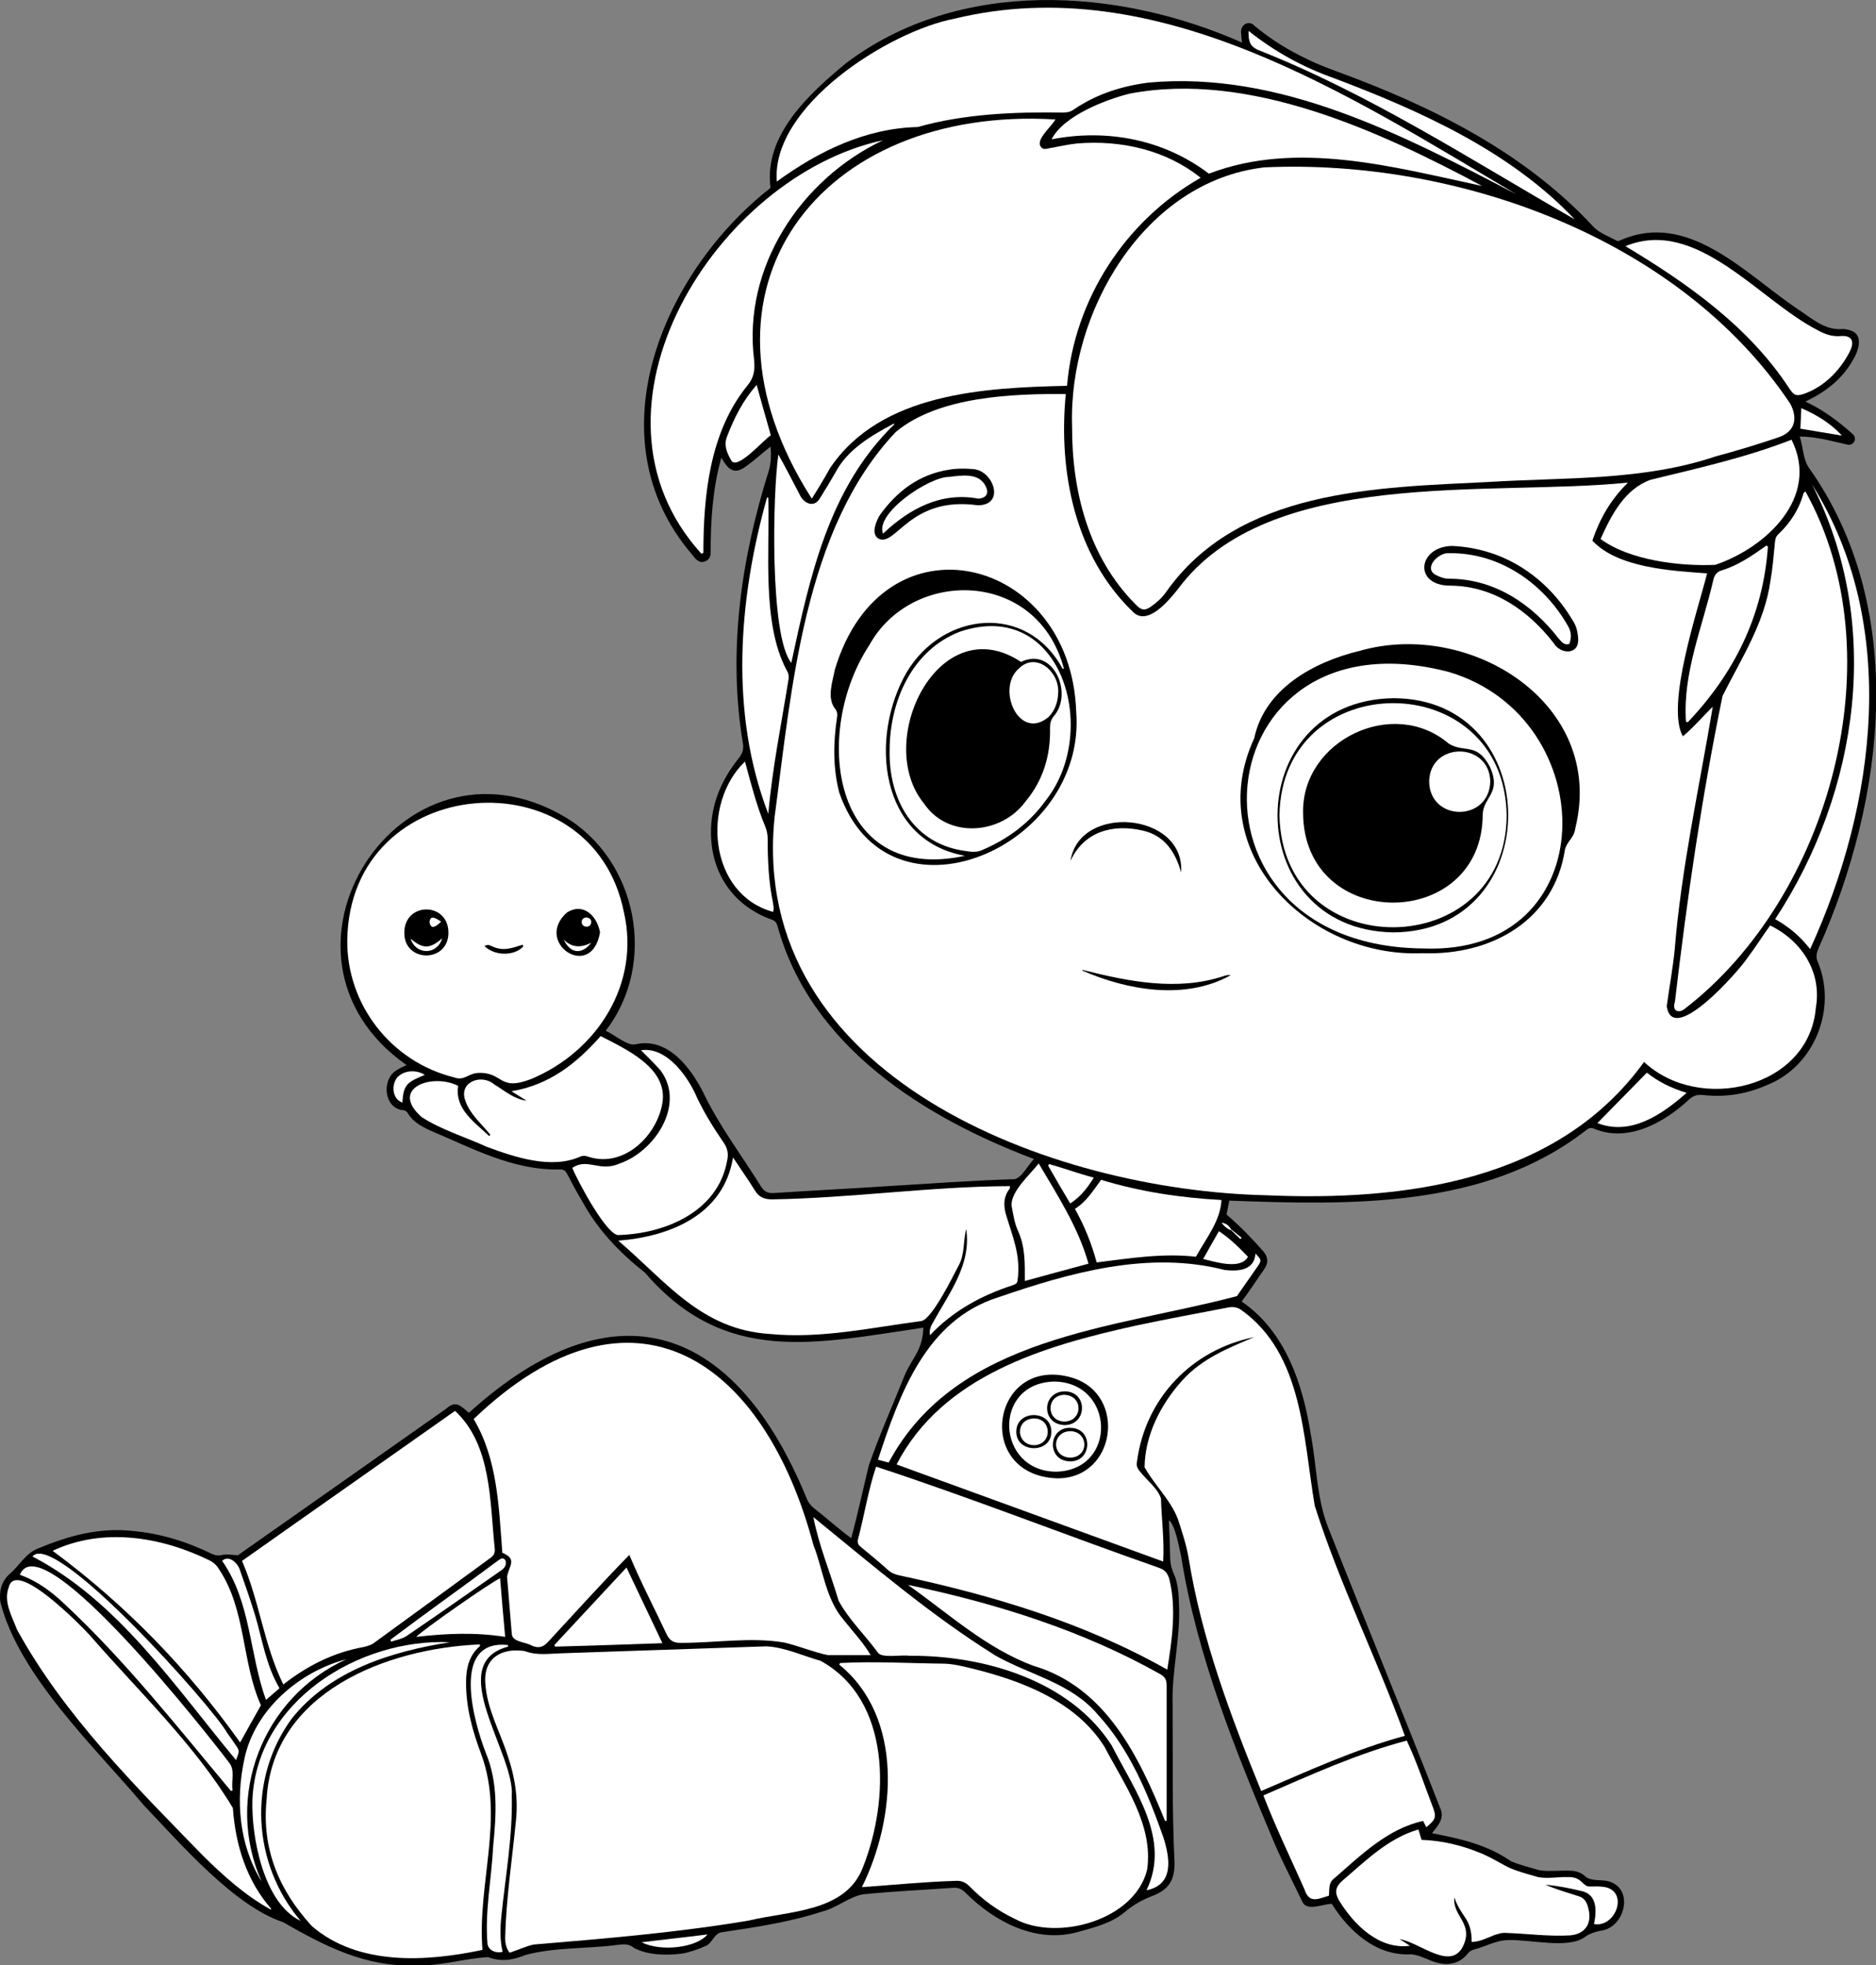 <?xml version="1.0" encoding="utf-8"?>
<!-- Generator: Adobe Illustrator 26.0.0, SVG Export Plug-In . SVG Version: 6.00 Build 0)  -->
<svg version="1.1" id="Capa_1" xmlns="http://www.w3.org/2000/svg" xmlns:xlink="http://www.w3.org/1999/xlink" x="0px" y="0px"
	 viewBox="0 0 595.3 623.5" style="enable-background:new 0 0 595.3 623.5;" xml:space="preserve">
<rect x="0" y="0" width="595.3" height="623.5" fill="#808080" stroke="none"/>
<style type="text/css">
	.st0{fill:#FFFFFF;}
</style>
<g>
	<path d="M390.1,380.9c-0.3,1.6-0.6,2.9-0.9,4.4c4.2,3.6,8,7.5,11.6,11.6c1.6,1.8,1.8,3.7,0.4,5.7c-2.4,3.4-4.6,6.9-7.2,10.3
		c14,9.6,19.5,26.4,22,42.5c1.8,9.6,1.8,19.6,5.3,28.8c11.8,29.9,24,59.5,35.7,89.4c1.5,3.2-0.6,5.5-2.6,8
		c8.9,1.7,17.5,3.6,25.1,8.9c2.9,1.2,6.1,2,9.2,2.9c3.2,0.4,6.6-0.1,9.9,0.1c1.8,0.1,3.4,0.7,4.7,2c2.2,1.5,5.2,0.6,7.6,1.5
		c7.7,2.6,4.6,14.6-2.9,15.5c-1.9,0.4-3.6,0.9-5.2,2.1c-5.3,3.8-17.5,0.6-24.2,0.9c-3.8,0-7.3,2.1-10.9,3c-0.7,0.2-1.4,0.6-1.8,1.1
		c-2.4,3.1-5.7,4-9.3,3.2c-3-0.6-5.8-2.6-8.9-2.8c-11,0.6-19.6-7.3-25.1-16c-2.9,0-8,2.6-9.4-0.8c-2.9-6.1-6-12-8.7-18.2
		c-12.4-29.5-24.7-59.6-29.7-91.3c-0.7-2.8-1.8-9.9-3.9-11.4c0.2,3.8,0.3,7.6,0.4,11.3c0,1.9,0.3,3.7,1.1,5.5c1.4,3,1.6,6.3,1.7,9.5
		c0.6,11-2.4,21.7-2,32.7c0.1,16.5-0.2,33,0.6,49.5c0.1,5.5-1.7,8.6-6.8,10.6c-3.4,1.3-6.3,2.9-9.1,5.3c-4.1,3.4-9.3,4.7-14.3,6.1
		c-13.4,4-26.8-3-36.1-12.3c-1.2-1.2-2.3-1.7-3.9-1.6c-9.6,0.7-19.2,1.1-28.8,2.1c-4.5,0.9-8.2,4.3-12.7,5.4
		c-10.3,3.4-21.2,5-31.9,6.6c-2.5,0.2-3.1,3.8-5.5,4.5c-2.3,1-4.8,1.9-7.3,2.3c-4.9,0.6-10.7,0.5-15.1-1.8c-1.6-1.4-3.3-1.2-5.1-1
		c-9.7,1.3-19.9,0.7-29.3,3.2c-3.9,1.6-7.7,2.3-11.9,0.7c-7.7,0.4-15.4,3-23.3,2.6c-15.7,0.6-28.7-6.2-41.8-13.7
		c-15.6-5.2-32.6-25-44-36.9C30.3,554.5,6,531.6,0.1,508.2c-0.4-3.4,0.3-6.4,2.9-8.8c3-2.5,5-6.4,8.7-8c9.8-4.1,19.7-6.9,30.4-5.7
		c8.9,0.8,17.2,3.4,25.2,7.3c1.1,0.5,2,0.6,3.3,0.3c1.4-0.3,2.9,0,4.9,0.1c21.8-15.3,44.2-31.1,66.1-46.5c3.1-2.7,4.4-1,7.2,1.3
		c46.9-42.4,84.9-27.1,107.1,27c0.5,1.3,1.2,2.3,2.3,3.2c4.1,3.2,7.7,6.5,11.9,9.6c2.1-7.7,3.7-15.3,5.6-23.1
		c3.4-9.8,7.7-19.3,11.5-28.9c2.7-5.9,5.5-7.6,5.8-14.8c-34.2,5-62.9,12.1-88.3-17.4c-8.1-6.4-15-13.6-19.9-22.6
		c-1.7-2.8-3.3-5.8-4.8-8.7c-0.5-1-1-1.5-2.3-1.5c-14.9,0.4-28-6.8-41.3-12.4c-2.8-1.3-5.5-2.8-7.1-5.6c-0.2-0.4-0.9-0.8-1.4-0.8
		c-6-0.5-6.9-9.5-2.3-12.5c1-0.7,2.1-1.2,3.4-1.8c-49.7-34.9-2-109.5,50.3-78.7c23,13.7,29.4,46.5,12.9,67.8c2.7,1.2,7,5,9.5,4.3
		c10.1-2.3,17.4,7.3,21.4,15.2c5.1,10.7,12.3,20.1,18.5,30.1c1,1.5,2.1,2,3.9,1.9c12.1-0.8,24.2-1.4,36.3-2.2
		c13.3-0.8,26.6-1.8,40-2.2c2.3-0.2,4.4-4.5,6.3-6.4c-35-13.2-71-35.8-81.4-74c-0.3-1-0.7-1.5-1.7-1.9
		c-12.1-4.3-19.2-14.4-19.4-27.3c-0.1-9.1,3.2-16.9,8.7-23.8c1.3-1.6,1.8-3,1.4-5.1c-4.8-29.1-0.5-58.5,8.3-86.4
		c0.6-2.1,0.8-4.7,0.5-7.5c-2.7,2.1-5.1,4.4-8,6.4c-3.7,2.7-5.6,0.6-7.6-2.9c-2.8,9.9-3.4,20-3.4,30.2c0,1.3-0.6,2.3-1.8,2.7
		c-1.9,0.8-3.2-1-4.2-2.3c-31.6-37-9.1-89.5,25-116.2c-2.2-16.7,12.2-29.8,23.9-39.5C304.3-7.1,354.6-4,394.1,13.5
		c-0.1-1.2-0.2-2.2-0.3-3.2c-0.2-2.4,2.5-4.1,4.3-2.1c7.8,6.5,16.7,11.1,26.2,14.5c29.8,10.9,59.3,25.5,81.2,49.1
		c1.9,2.1,5,3.2,7.6,4.6c0.3,0.2,1-0.1,1.4-0.3c21.4-9.2,39.4,10.8,55.7,21.8c4.4,2.8,8.6,6.9,14.2,6.5c0.8-0.1,1.7,0.1,2.4,0.3
		c4.8,1.2,3,6.5,1.2,9.5c-3.5,6.2-8.8,10.2-15.1,13.2c5.6,2.6,10.4,6.2,15,10.3c1.7,1.5,0.1,4-1.9,3.3c-5-1.1-9.7-2.5-14.9-2.5
		c1.1,3.4,1,6.7,2.7,9.6c31.9,44.7,24.5,105.3,3.2,152.9c-0.7,1.7-0.8,3,0,4.6c5.9,14.6-1.3,32.7-16.2,38.6
		c-6.5,2.9-13.3,4-20.4,3.2c-1.8-0.2-3.1,0.2-4.4,1.4c-7.8,7.3-19.4,13.8-30.1,9.3c-1.3-0.6-2,0-2.9,0.7
		C471,383.5,428.4,382.3,390.1,380.9z"/>
	<path class="st0" d="M338.2,125c-2.4,24.7,2.9,51.4,21.3,69.1c4.6,4.7,11.4-3.6,14.2-7.1c28.8-39.1,99.1-29.4,142.9-33.9
		c-5.6,5.5-9,11.6-11.3,18.4c8,8.7,25.3,9.6,36.4,10.4c-2.8,11.3-13.2,41.7-7.7,51.7c3.5-2.9,6.3-6.3,9.5-9.4
		c-4.3,25.7-10,51.3-12.1,77.3c-0.6,5.9-1.7,11.8-2.5,17.7c1.8,12.9,22.9-11.2,25.6-15.3c2.5-3.3,4.7-6.8,7.2-10.3
		c10.1,4.9,16.5,14.9,14.5,26.2c-2.2,25.5-37,33.5-54.5,17.1c-27.4,38-76.1,44.2-119.8,42.3c-68.1-1.5-164.5-37.5-156.1-120
		c5.4-40.5,9.3-91.5,38.5-122.2C297.9,125.7,321.4,124.9,338.2,125z M451.4,302.4c22,0.8,41.8-10.5,45.2-32.9
		c0.7-2.7,2.9-3.6,3.3-6.8c9.7-39.4-33.3-66.3-68.5-56.2c-14.5,3.5-30.1,12-33.4,27.7C381.3,270.4,415.4,304,451.4,302.4z
		 M341.5,225.7c-1.7-49.5-61.4-64.1-76.6-13.2c-0.7,3.8-2.5,8.6-0.1,12.1c0.9,1,1,1.9,0.8,3.1c-1.2,7.9-1.3,15.9,0.7,23.7
		C281.7,296.2,345,269.1,341.5,225.7z M460.7,173.2c-10.9,0.3-12.3,12.8-0.2,12.6C474,186,485,193.7,493,204c2.1,3.6,8,3.9,7.8-1.2
		c-0.1-2.1-0.5-4.1-1.7-5.9C490.9,183.1,477.3,173.9,460.7,173.2z M310.3,160.3c9,0,4.8-11.5-1.9-11.5c-2.4-0.2-4.8-0.2-7.2,0.2
		c-9.6,1.5-16.7,6.9-22.2,14.7c-1,1.9-2.7,5.7-0.2,7.2C284.3,173.6,288.7,157.3,310.3,160.3z M343.5,307.7c0,0.1,0,0.2-0.1,0.2
		c14.4,6.3,32.7,9.5,47.1,1.5c-0.9-0.2-1.6,0.1-2.3,0.3C373.6,314.5,358.1,311.4,343.5,307.7z M374.8,276.8
		c1.3-19.1-32.3-22-35.1-3.7c4.3-9.3,13.4-11.8,22.9-9.6C369.4,265,373,270.2,374.8,276.8z"/>
	<path class="st0" d="M340.2,135.2C339,99.1,363,57.5,401.2,53.1c61.3-2.8,131.9,22.5,166.9,75c2.6,4.9,1.3,9-3.9,10.7
		c-6.5,2.2-13.1,4.2-19.8,6c-23.2,7.8-47.7,6.6-71.9,8.1c-36.2,1.8-79.6,2.3-102.6,35.1c-1.2,1.7-2.9,3.2-4.6,4.4
		c-2.1,1.5-3.2,1.2-5-0.7C345.4,176.7,340.1,155.7,340.2,135.2z"/>
	<path class="st0" d="M161.7,619.5c-1.2-1.6-1.4-3.2-1.4-4.8c0.3-12.4,2.2-24.6,3.4-36.9c0.8-7.2-0.3-14.1-2.6-20.8
		c-2.4-7.6-6.6-14.8-7.1-23c-0.6-8,5.2-11.3,12.5-10.2c3.9,1.5,7.9,0.8,11.8,0.7c21.6-0.7,43.3-1.5,64.9-2.2
		c5.9,0.3,11.5,3,17.2,4.6c22.5,12.4,21.9,44.1,13.5,65.3c-5.3,14.5-23.5,14-36.3,17.1c-22.6,3.8-45.4,5.7-68.2,7.6
		C166.9,617.4,164.3,618.7,161.7,619.5z"/>
	<path class="st0" d="M369.1,495.4c-28.1-10.2-56.2-20.5-84.6-30.8c14.6-28.2,46.8-37.6,75.7-44c9.8-2.1,19.7-3.9,29.5-5.8
		c1.6-0.3,2.9-0.1,4.2,0.8c19.6,14,19.6,40.5,23.3,62.1c7.9,24.9,19.7,48.4,28.6,73c-15.9,4.3-30.6,11.1-45.6,17.5
		c-9.7-23.8-18.9-48.3-23-73.8c-0.7-4.2-2.1-8.4-3.4-12.4c-2.3-6.1-7.4-10.8-10.6-16.5c0.1-10.1,5.1-20,12-27.6
		c6.2-6.9,14.7-10.3,22.8-13.7c-19.8,4-34.6,19.4-37.2,39.5c-0.3,1.2,0.1,2.2,1,3.2c2.1,2.7,5.6,5.3,6.6,8.5
		C368.6,482,369.5,488.8,369.1,495.4z M335.4,469c18.7,0.2,22.4-26.5,4.9-31.9C314.7,429.5,308.6,468,335.4,469z"/>
	<path class="st0" d="M257.6,158.2c-42.5-66.4,2.5-124.8,77.3-120.3c-1.2,2.3-6.4,6.4-4.6,8.7c0.7,1,1.8,0.6,2.8,0.4
		c2.9-0.5,5.9-1.2,8.8-1.5c14-1.1,28.1,2.1,39.1,10.9c-23.9,13.6-40.1,38.5-42.4,66c-26.2,0.6-59.1,2.2-75.2,26.1
		C261.5,151.9,259.7,154.9,257.6,158.2z"/>
	<path class="st0" d="M276.3,525.1c-4.8,0-9.2,0-13.6,0c-4.7-1-9.2-2.9-13.8-4c-10.7-1.8-21.7,0.1-32.5,0.1
		c-2.5,0.1-3.9-0.6-4.9-2.8c-4-8.5-8.1-16.3-11.8-25.1c-8.8,9-17.2,18.3-25.7,27.5c-1.6,1.8-3.1,2.2-5.2,1.3
		c-1.9-1.2-6.3-1.1-6.4-3.8c-0.5-6-1-12.1-1.5-18.1c0.7-3.7,3.3-5.5-1.5-7.6c-1.1-14.4-1.5-29.7-9.1-42.4
		c50.9-48.7,92.4-18,107.8,39.9c3.1,7.9,3.9,17.2,9.6,23.8C270.6,517.6,273.8,520.9,276.3,525.1z"/>
	<path class="st0" d="M110.2,298.3c0.7-53.5,77.8-59.4,87.8-8.8c5.2,22.7-8.6,44.1-29.4,52.8c-10.6,4.1-8.7-2.3-17-1.9
		c-3.1,0.2-4.3,2.6-7.5,1.4C124.2,336.9,110,318.8,110.2,298.3z M142.3,295.8c-0.1-9.7-13.9-9.7-14,0
		C128.1,305.5,142.4,305.6,142.3,295.8z M190.4,295.8c-0.9-5.2-5.3-9.6-10.5-6.3C169.2,299,187.7,311.5,190.4,295.8z M166,300.3
		c0-0.2-0.1-0.4-0.1-0.6c-3.5,1.1-6.2,2.2-9.8,0.5c-0.9-0.5-1.5-0.5-2.4-0.1C157,303.4,163.3,303.3,166,300.3z"/>
	<path class="st0" d="M153.1,618.6c-17.9,3.8-39.4,5.1-54.1-7.5c-10.5-11.4-16-24.6-14.4-40.2c1.8-34,38.1-48,67.7-49.2
		c0,0.4,0,0.6-0.1,0.6c-3.4,3-4.3,7-4.3,11.3c-0.1,8,2.1,15.8,4.9,23.2C160.1,576.9,151.4,597.8,153.1,618.6z"/>
	<path class="st0" d="M273.5,598.7c10.8-21.7,13.4-53.9-7.2-70.6c0.1-0.2,0.2-0.3,0.3-0.5c11-0.6,22.1,0.1,33.1,0.2
		c2.9,0.1,5.7,0.8,8.6,1.5c15.9,3.9,33.1,10.4,42.2,24.9c6.3,12,15.6,24.8,13.5,39c-3.9,16-28.5,22.8-41.9,15.6
		c-5.5-2.6-10.3-6.1-14.5-10.4c-1.2-1.2-2.5-1.8-4.2-1.7C293.4,597,283.4,598,273.5,598.7z"/>
	<path class="st0" d="M572.9,155.9c29,52.1,7.8,128.5-38.1,164c-2.1,1.8-4.3,0.9-3.3-2.1c3.8-32.5,8.5-64.9,15.1-97
		c5.9-11.8,13.3-23,15.2-36.5c0.7-3.9,1-7.9,1.4-11.9c0.1-1.1,0.2-2.1,1.1-2.9c3.8-3.6,6.6-7.9,8-13
		C572.3,156.4,572.6,156.2,572.9,155.9z"/>
	<path class="st0" d="M232.6,367.2c2.5,3.8,4.8,7,6.9,10.4c1.3,2.2,3,2.9,5.5,2.9c25.2-0.4,50.3-4.1,75.5-4.2
		c-0.1,0.4,0,0.7-0.1,0.8c-1.9,2.4-2,5-1.3,7.8c2.2,7.5,4.9,13.2,3.8,21.3c-0.1,1.1-0.9,1.3-1.7,1.6c-9.9,3.2-18.9,8.2-26.1,15.8
		c-0.3-1.7,0.3-2.9,1-4.1c5.1-9.3,12.2-18.3,10.5-29.6c-1,3.9-0.4,8-2.4,11.6c-1.9,3.6-8.4,16.9-11.8,17.6c-16,2.1-32,5.7-48.2,4.1
		c-21.7-1.4-32.7-16.5-48-29.6C212.8,392.3,229.7,385.3,232.6,367.2z"/>
	<path class="st0" d="M246.5,57.6C244.6,33.7,282,9.9,303,5.9c64.2-15.5,125.1,24.3,178.1,55.7c-35.8-18.7-74.9-39.2-116.6-35.4
		c-8.5,1.1-16.5,3.6-23.7,8.5c-1.1,0.8-2.2,1-3.5,1c-15.5-0.2-31.2,0.4-46.1,4.6C274.6,40.7,259.7,48,246.5,57.6z"/>
	<path class="st0" d="M89.9,534.4c-6.2-12.6-7.5-26.3-13.1-39.2c22.2-15.7,44.8-31.5,67.6-47.6c11.7,10.9,11,28.9,12.6,43.7
		c0.1,1.3-0.2,2.1-1.3,2.9c-12.3,9-24.6,18-37,27c-0.9,0.7-2.1,1-3.2,1.3C105.9,524.2,97.6,528.4,89.9,534.4z"/>
	<path class="st0" d="M278,465.3c30.2,9.9,59.8,21.6,89.8,32.1c1.8,0.6,2.7,1.7,3.2,3.4c2.4,9.4,0.9,19.5-0.6,28.9
		c-26.3-14.9-55.5-23.6-85-29.9c-1.4-0.3-2.6-0.8-3.7-1.8c-2.8-2.5-5.7-4.9-8.5-7.2c-0.9-0.7-1.2-1.4-0.9-2.6
		C274.3,480.6,275.5,472.8,278,465.3z"/>
	<path class="st0" d="M222.6,175.7c-41.8-45.9,4.8-119.9,57.6-131.2c-26.2,12.4-44.6,40.4-40.9,69.7c0.3,3.1,0,5.6-2.2,8.2
		c-11.9,14.7-13.9,34.8-13.9,53C222.9,175.5,222.8,175.6,222.6,175.7z"/>
	<path class="st0" d="M85.9,605.8c-8-4.4-14.8-10.5-21.3-16.9C43,566.7,20.4,544.3,5.4,517c-1.6-4.2-4.4-8.9-2.6-13.5
		c2.2-9,23,12.3,25.8,15.4c15.4,17.7,33.4,34.8,45.3,54.7c0.8,11.7,4.4,23.2,12.2,32C86,605.6,86,605.7,85.9,605.8z"/>
	<path class="st0" d="M444.1,615.2c1,0.6,2,1.2,3.3,2.1c-9.8,1.3-17.8-6.7-22.5-14.4c-1.4-2.4-1.2-4.2,0.9-6.1
		c7.4-6.3,14.6-13.6,24.3-16.4c0.3,1.1,0.7,2.2,1,3.3c6.4,0.2,12.6,1.7,18.5,4.1c3,1.2,5.8,2.9,8.6,4.4c3.1,1.5,6.5,2.3,9.8,3.3
		c3.2,0.6,6.4-0.1,9.6,0c4.6-0.1,4.4,3.1,7,3c1.4,0,2.8-0.1,4.2,0.1c8.3,1.1,4,13.1-3,11.8c0.9-4.1,1.1-9.5-4.1-10.5
		c-3.7-0.9-7.4-1.6-11.3-2c3.3,1.5,6.9,2.5,10.3,3.6c2,0.5,2.9,2,3.3,3.9c1.3,4.7-0.9,8.2-5.8,8.6c-6.9,0.4-13.9-0.6-20.9-0.8
		c-1,0-2.1,0.4-3.1,0.7c-2.3,0.9-4.5,2.1-7.2,2.2c0-7.6-3.2-7.6-5.5-14.1c-0.6,5.6,5.4,7.9,3.3,14.1
		C461.3,626.4,450.8,616.2,444.1,615.2z"/>
	<path class="st0" d="M398.4,397.7c1.8,1.9,2,2.1,0.8,3.9c-2.2,3.2-4.5,6.4-6.7,9.6c-38.8,10.3-89,12.6-110.5,52.8
		c-1.1-0.3-2.2-0.6-3.4-0.9c6.8-20.7,15.2-44.3,38.1-51.5c22.9-7.9,47.8-14.9,71.9-8.7C392.9,403.4,398,403.1,398.4,397.7z"/>
	<path class="st0" d="M145.4,344.5c-1.2,7.3,5.2,11.5,9.8,15.9c0.1-0.1,0.3-0.2,0.4-0.4c-2.8-3.5-6.6-6.6-8-11c-2-5.8,5.2-8.4,9.2-5
		c3.3,2,6.3,4.7,10.3,5.2c-1.4-0.9-2.9-1.8-4.8-3c12.1-2,20.7-8.9,28.3-17.5c8.1,4.2,21.4,10.1,19.6,21.2
		c-1.7,10.4-12.1,20.5-23.1,17.2c-1.1-0.4-2.1-0.6-3.1-0.1c-9.2,4-20.7,0.1-29.6-3.2c-6.8-3.1-14.2-5.3-20.6-9.4
		C123.4,345.2,137.2,340.3,145.4,344.5z"/>
	<path class="st0" d="M383.6,55.1c-14.3-10.9-32.4-14.3-49.9-10.9c3.7-7.4,17.1-12.6,24.8-14.5c37.8-7.2,79.1,11.8,111.8,29.3
		C442.2,53,411.6,44.4,383.6,55.1z"/>
	<path class="st0" d="M82.8,541c-2.3,4-4.4,7.9-6.6,11.8C59.7,529.6,40,509.2,16.7,492c15.9-7.5,34.4-4.5,49.7,3
		c1.4,0.7,2.4,1.6,3.2,3C78.1,510.8,76.7,527.5,82.8,541z"/>
	<path class="st0" d="M507.9,171c3.4-7.6,7.7-15.9,15.9-18.8c15.1-3.7,30.1-7,44.7-12.7c9.1,18.2-8,34.2-24.2,39.7
		C533.1,179.7,517.1,177.8,507.9,171z"/>
	<path class="st0" d="M446.4,552.2c3.2,6.8,5.5,13.9,8.2,20.9c1.3,3.4,1,4.1-2,6.6c-0.3-0.6-0.6-1.2-1-2
		c-11.2,2.4-19.8,10.9-28.2,18.2c-1.9,1.4-1.5,3.3-1.7,5.5c-3.8,1.2-6.3,2.5-7.8-2.1c-4.4-9.9-9.1-19.6-13-29.7
		C415.7,563.2,430.5,556.4,446.4,552.2z"/>
	<path class="st0" d="M369.7,577.7c-8.3-20.5-18.8-42.4-41.7-49.2c-15-5.5-27-16.6-39.9-25.7c27.7,5.8,55.4,14.4,80.2,28.4
		c1.4,0.8,1.9,1.8,1.9,3.4c0,14.3,0,28.7,0,43C370.1,577.7,369.9,577.7,369.7,577.7z"/>
	<path class="st0" d="M181.6,370.5c5-3.3,8.6,1.5,15.1-1.4c11.2-3.9,20.9-18.8,12.9-29.5c-1.9-2.2-4-4.2-6.2-6.4
		c7.6-1.2,14,7.2,17,13.3c2.5,5.7,5.8,11,9.3,16.1c1.3,1.9,1.5,3.7,1,5.8c-2.9,15.9-19.4,22.9-34.1,23.4
		C192.9,392.9,183,374.1,181.6,370.5z"/>
	<path class="st0" d="M363.8,599.7c7.9-16.2-3.9-31.9-11-45.9c-13.3-20.8-40.8-28.7-64.3-28.5c-2.4-0.4-8.9,0.9-10-1.1
		c-4-5.5-9.2-10.4-12.4-16.4c-2.6-8.8-6.3-17.6-8-26.5c18.8,15.3,37.2,31.1,57.9,44c11,6.2,23.9,8.6,32.4,18.7
		c10.1,11,15.9,25.1,20.8,39C371.2,589.4,372.7,597.9,363.8,599.7z"/>
	<path class="st0" d="M515.8,78.1c22.5-9.3,42.3,17,60.7,26.5c2.4,1.4,4.9,2.3,7.8,2c3.9-0.2,4.1,2.3,2.5,5.3
		c-3.1,5.8-7.9,10.7-14.2,13c-2.7,0.9-3.3,0.6-4.9-1.8C554.9,103.6,535.6,90,515.8,78.1z"/>
	<path class="st0" d="M574.4,301.1c-3.2-4.1-6.8-7.1-11.1-9.5c26.8-40.8,34.2-94,11.7-137.9C602.9,198.1,595.3,255.5,574.4,301.1z"
		/>
	<path class="st0" d="M348,400.5c-1.7-6.2-3.8-11.4-6.9-17c3.6-2.2,5.8-5.8,8.3-9.2c12.5,3.8,25.2,5.7,38.2,6.4
		c-0.3,6.6-4.9,12.2-8.1,18C368.9,397.5,358.5,399.2,348,400.5z"/>
	<path class="st0" d="M283.8,134.6c-20.9,20.3-26.8,48.4-32.7,75.7c-6.9-8.4-5.9-54-4.1-66.1c2.3,4.1,4.5,8.4,6.7,12.6
		c1.2,2.8,4.5,4.5,6.4,1.4c1.7-2.7,3.4-5.5,5-8.3c3.9-7.4,11.4-11.7,18.5-15.5C283.7,134.4,283.8,134.5,283.8,134.6z"/>
	<path class="st0" d="M243.8,157.9c0.5,16.6-2.1,39.6,5.7,54.5c0.7,1.1,0.9,2,0.7,3.2c-2.3,14.4-5.1,27.9-6.4,42.6
		c-12.3-31.9-9.5-68-0.4-100.4C243.6,157.9,243.7,157.9,243.8,157.9z"/>
	<path class="st0" d="M561,173.4c-1.5,21.8-10.6,40.1-25.4,55.7c-0.2,0-0.4-0.1-0.6-0.1c-1.1-15.5,5.3-30.2,8.7-45.1
		c0.4-1.6,1.1-2.5,2.8-3c5.2-1.6,9.6-4.7,14-7.8C560.7,173.2,560.9,173.3,561,173.4z"/>
	<path class="st0" d="M6.3,499.6c6.8-16.9,60.6,51.9,66.4,59.6c2,2.4,0.6,5.9,1.1,8.8c-0.2,0.1-0.3,0.1-0.5,0.2
		c-17-20.3-33.4-41.2-52.8-59.3C16.4,505,11.9,501.6,6.3,499.6z"/>
	<path class="st0" d="M345.4,400.9c-6.9,1.9-13.4,3.6-20.2,5.5c0-5.6,0.2-10.8-2.2-16c-1.1-2.4-1.5-5.2-2-7.9
		c-0.3-4.5,5.8-9.8,8.6-13.4C335.6,379.3,342.2,389.4,345.4,400.9z"/>
	<path class="st0" d="M236.4,241.6c1.9,7,3.7,14.1,6.5,20.8c0.5,1.2,0.7,2.6,0.7,3.8c0,6.8,0.3,13.6,1.7,20.3c0.1,1,0.4,1.8,0,2.8
		C224.9,283.7,222.5,254.9,236.4,241.6z"/>
	<path class="st0" d="M161.2,522.4c-20.5,5.5,2.3,34,1.2,47.4c0.3,12.8-2,25.4-3.3,38.1c-0.4,3.8-0.5,7.6,0.4,11.3
		c-2.1,0.6-4.4-0.4-4.8-2.4c-0.9-10.4,1.3-20.8,1.8-31.2c1-9.9,1.6-20-2.3-29.4c-3.9-10-11.3-36.3,7-34.3
		C161.2,522,161.2,522.2,161.2,522.4z"/>
	<path class="st0" d="M198.8,497.3c3.8,8.1,7.6,15.9,11.4,24c-11.4,0.4-22.7,0.8-34,1.1c-0.1-0.2-0.2-0.3-0.3-0.5
		C183.5,513.7,191.1,505.6,198.8,497.3z"/>
	<path class="st0" d="M396.2,9.8c8.3,6.6,17.2,11.5,27.1,15c27.5,10.4,56,23.2,76.4,44.8c-33.1-19-64.9-39.7-100.6-53.8
		C396.8,14.7,396.1,13.3,396.2,9.8z"/>
	<path class="st0" d="M95.4,609.4c-11.7-5.5-15.7-26.6-15.3-38.5c1.4-31.1,33.7-51.2,62.7-49.9c-18.5,2.9-38,8.9-50.2,24.2
		C78.5,564.4,80,591.3,95.4,609.4z"/>
	<path class="st0" d="M10.3,493.8c6.9-8.7,57.4,47.9,61.8,56c0.9,1.2,1.7,2.4,2.6,3.7c1.4,2,1.3,2,0.2,4.9
		C55.6,535.2,37.6,508,10.3,493.8z"/>
	<path class="st0" d="M160.3,519.3c-9.5-1.5-18.7-1.1-28.2,0c1.3-1.7,23.9-17.5,26.6-18.6C159.2,506.9,159.7,512.9,160.3,519.3z"/>
	<path class="st0" d="M535.2,346.7c-7.9,7-17.8,13.7-28.3,9.6c5.3-5.4,10.4-10.6,15.7-16C526.1,343.1,530.2,345.2,535.2,346.7z"/>
	<path class="st0" d="M83,596.9c-7.2-11.7-8.3-25.9-5.4-39.1c3.3-15.4,17.4-27.5,32.3-31.4C83.2,538.5,71.1,570.1,83,596.9z"/>
	<path class="st0" d="M244.6,138.1c-2.2,1.3-10.8,11.4-12.6,7.9c-1.3-2.3-2.4-4.7-1.3-7.5c2.3-6,5.1-11.5,9.4-16.4
		C241.6,127.5,243,132.5,244.6,138.1z"/>
	<path class="st0" d="M84.4,539.3c-5.3-14.6-4.7-30.9-13.9-44.1c2.1-2.1,5,0.8,5.6,2.8c1.7,4.8,3.4,9.7,4.9,14.6
		c2.3,7.8,3.4,15.7,7.7,23C87.4,536.7,86,537.9,84.4,539.3z"/>
	<path class="st0" d="M123.9,520.2c11.4-8.6,23-16.8,34.4-25.3c0.7-0.5,1.4-0.8,2,0c0.7,1.3-0.2,2.7-1.4,3.4c-10,7-20,14-30,20.8
		c-1.4,0.9-3.2,1.2-4.8,1.7C124,520.6,124,520.4,123.9,520.2z"/>
	<path class="st0" d="M381.8,399.4c1.7-3.1,3.3-5.8,5-8.8c3.5,2.3,6.4,5.2,9.2,8.1C393.8,402.9,385.8,400.4,381.8,399.4z"/>
	<path class="st0" d="M339.6,381.8c-2.5-4.2-4.8-8.1-7-12c0.1-0.2,0.2-0.3,0.3-0.5c4.7,1.3,9.2,3,14.2,4.3
		C345,376.9,343,379.6,339.6,381.8z"/>
	<path class="st0" d="M584.5,138.2c-4.4-0.7-8.8-1.5-13.2-2.2c0.1-2,0.2-4.1,0.3-6.5C576.5,131.6,580.9,134.3,584.5,138.2z"/>
	<path class="st0" d="M203.6,616.2c7.1-0.9,13.9-1.6,20.9-2.5C221.1,617.9,209.8,619.3,203.6,616.2z"/>
	<path class="st0" d="M127.7,349.8c-3.2-1.1-3.6-5.5-1.7-7.9c2-2.3,5.9-2.7,8.8-0.9C129.5,343.3,128,343.7,127.7,349.8z"/>
	<path class="st0" d="M390.9,390.2c1,0.8,2.1,1.7,3.1,2.5c-0.1,0.1-0.3,0.3-0.4,0.4c-1-0.9-1.9-1.9-2.9-2.8L390.9,390.2z"/>
	<path class="st0" d="M390.7,390.3c-1.2-0.4-2.1-1.1-3.1-2.4c1.8,0.2,2.5,1.2,3.2,2.3C390.9,390.2,390.7,390.3,390.7,390.3z"/>
	<path class="st0" d="M451.7,300.9c-81.2-0.6-70.4-108.4,8.1-87.7C508.8,227.7,509.3,303.2,451.7,300.9z M442,295.8
		c48.7-0.1,48.8-74.1,0.2-74.3C393.2,222.2,393.1,294.9,442,295.8z"/>
	<path class="st0" d="M337.2,212.2c-11.3-21-38-18.2-49.5,1.1c-11.9,20.6-8.8,53.3,18.5,58.2c-42.4,9.2-48.6-39.2-30.3-66.9
		c13.4-24.3,53.2-24.2,61.7,7.5C337.5,212.1,337.3,212.2,337.2,212.2z"/>
	<path class="st0" d="M282.3,238.1c0-15.5,7-31.8,22.3-37.7c32.3-10.9,44.5,31.3,27.5,53.2c-5.3,7.5-12.4,12.7-20.7,16.2
		c-1.4,0.6-3.3,0.5-4.9,0.2C290.1,267.9,282,254,282.3,238.1z M324,210c-26.1-17.3-46.9,25.3-30.8,44.9c7.6,11.3,24.5,9.9,32.2-0.6
		c5.6-6.7,8-14.6,7.8-23.3c0-1.5,0.2-2.6,1.2-3.8C340.7,220,334.2,205,324,210z"/>
	<path class="st0" d="M498,204.3c-1.6,0.5-2.4-0.6-3.3-1.6c-8.6-11.1-20.5-19.1-34.9-19.1c-1.4,0-2.9-0.5-4.2-1.2
		c-4.1-2.2,1-7.3,4.3-6.9c15.9-0.2,29.9,9.5,37.6,23C498.7,200.5,498.7,202.2,498,204.3z"/>
	<path class="st0" d="M280.2,169.3c-2.6-6.5,14.7-18.1,21-18c4-0.5,9.5-1.4,11.6,3c1.1,2.2,0.2,3.7-2.3,3.9
		C298.6,156,288.7,161.3,280.2,169.3z"/>
	<path class="st0" d="M334.4,438.3c19.3,0.1,20.4,28,0.8,28.6C316.1,466.8,314.7,438.9,334.4,438.3z M337.8,452.1
		c7.2,0,7.5-10.5,0.2-10.7C330.5,441.4,330.3,451.9,337.8,452.1z M333.6,454.3c0.2-7-10.9-7.2-11.1-0.3
		C322.2,461.1,333.6,461.3,333.6,454.3z M339.3,463.6c7.2,0.4,7.8-10.3,0.6-10.6C332.6,452.5,332,463.3,339.3,463.6z"/>
	<path class="st0" d="M140.3,297.7c-1.6,5.4-8.4,5.3-10,0.1C134.2,301.1,136.4,301.1,140.3,297.7z"/>
	<path class="st0" d="M140,292.4c-1.5,1.4-3.2,2.8-3.7,0.2C136.5,290.1,138.3,291.3,140,292.4z"/>
	<path class="st0" d="M178.9,298.1c2.5,2.5,5.3,2.7,8.7,1C184.6,303,180.9,302.5,178.9,298.1z"/>
	<path class="st0" d="M187.6,292.6c-0.1,2.1-3.3,1.7-3-0.3C184.8,290.5,187.8,290.8,187.6,292.6z"/>
	<path class="st0" d="M478.1,258.7c-0.2,46.7-71.1,47.9-72.1,0C406.7,211.3,477.4,211.1,478.1,258.7z M413.5,257.8
		c0.1,38.2,57.1,37.8,57,0.4c0.4-5.6,6-6.6,2.3-14.9c-4.2-8-8.2-4.3-13.1-7.4C442.1,220.9,413.1,234.9,413.5,257.8z"/>
	<path class="st0" d="M335.8,219.6c-0.1,3-0.9,5.7-3.1,7.9c-9.4,7.8-16.7-9.1-9.4-15.4C328.7,206.7,336.1,213,335.8,219.6z"/>
	<path class="st0" d="M337.7,451c-5.8-0.2-5.8-8.3,0-8.5C343.8,442.7,343.7,450.9,337.7,451z"/>
	<path class="st0" d="M328.2,458.5c-5.8-0.1-6.2-8.1-0.3-8.5C333.8,449.8,334.1,458.2,328.2,458.5z"/>
	<path class="st0" d="M344.1,458.2c-0.1,5.7-8.9,5.6-9,0C335.4,452.7,343.8,452.6,344.1,458.2z"/>
	<path class="st0" d="M453.5,247.9c0.3-12.7,19.1-12.6,19.4,0C472.6,260.8,453.7,260.8,453.5,247.9z"/>
</g>
</svg>
